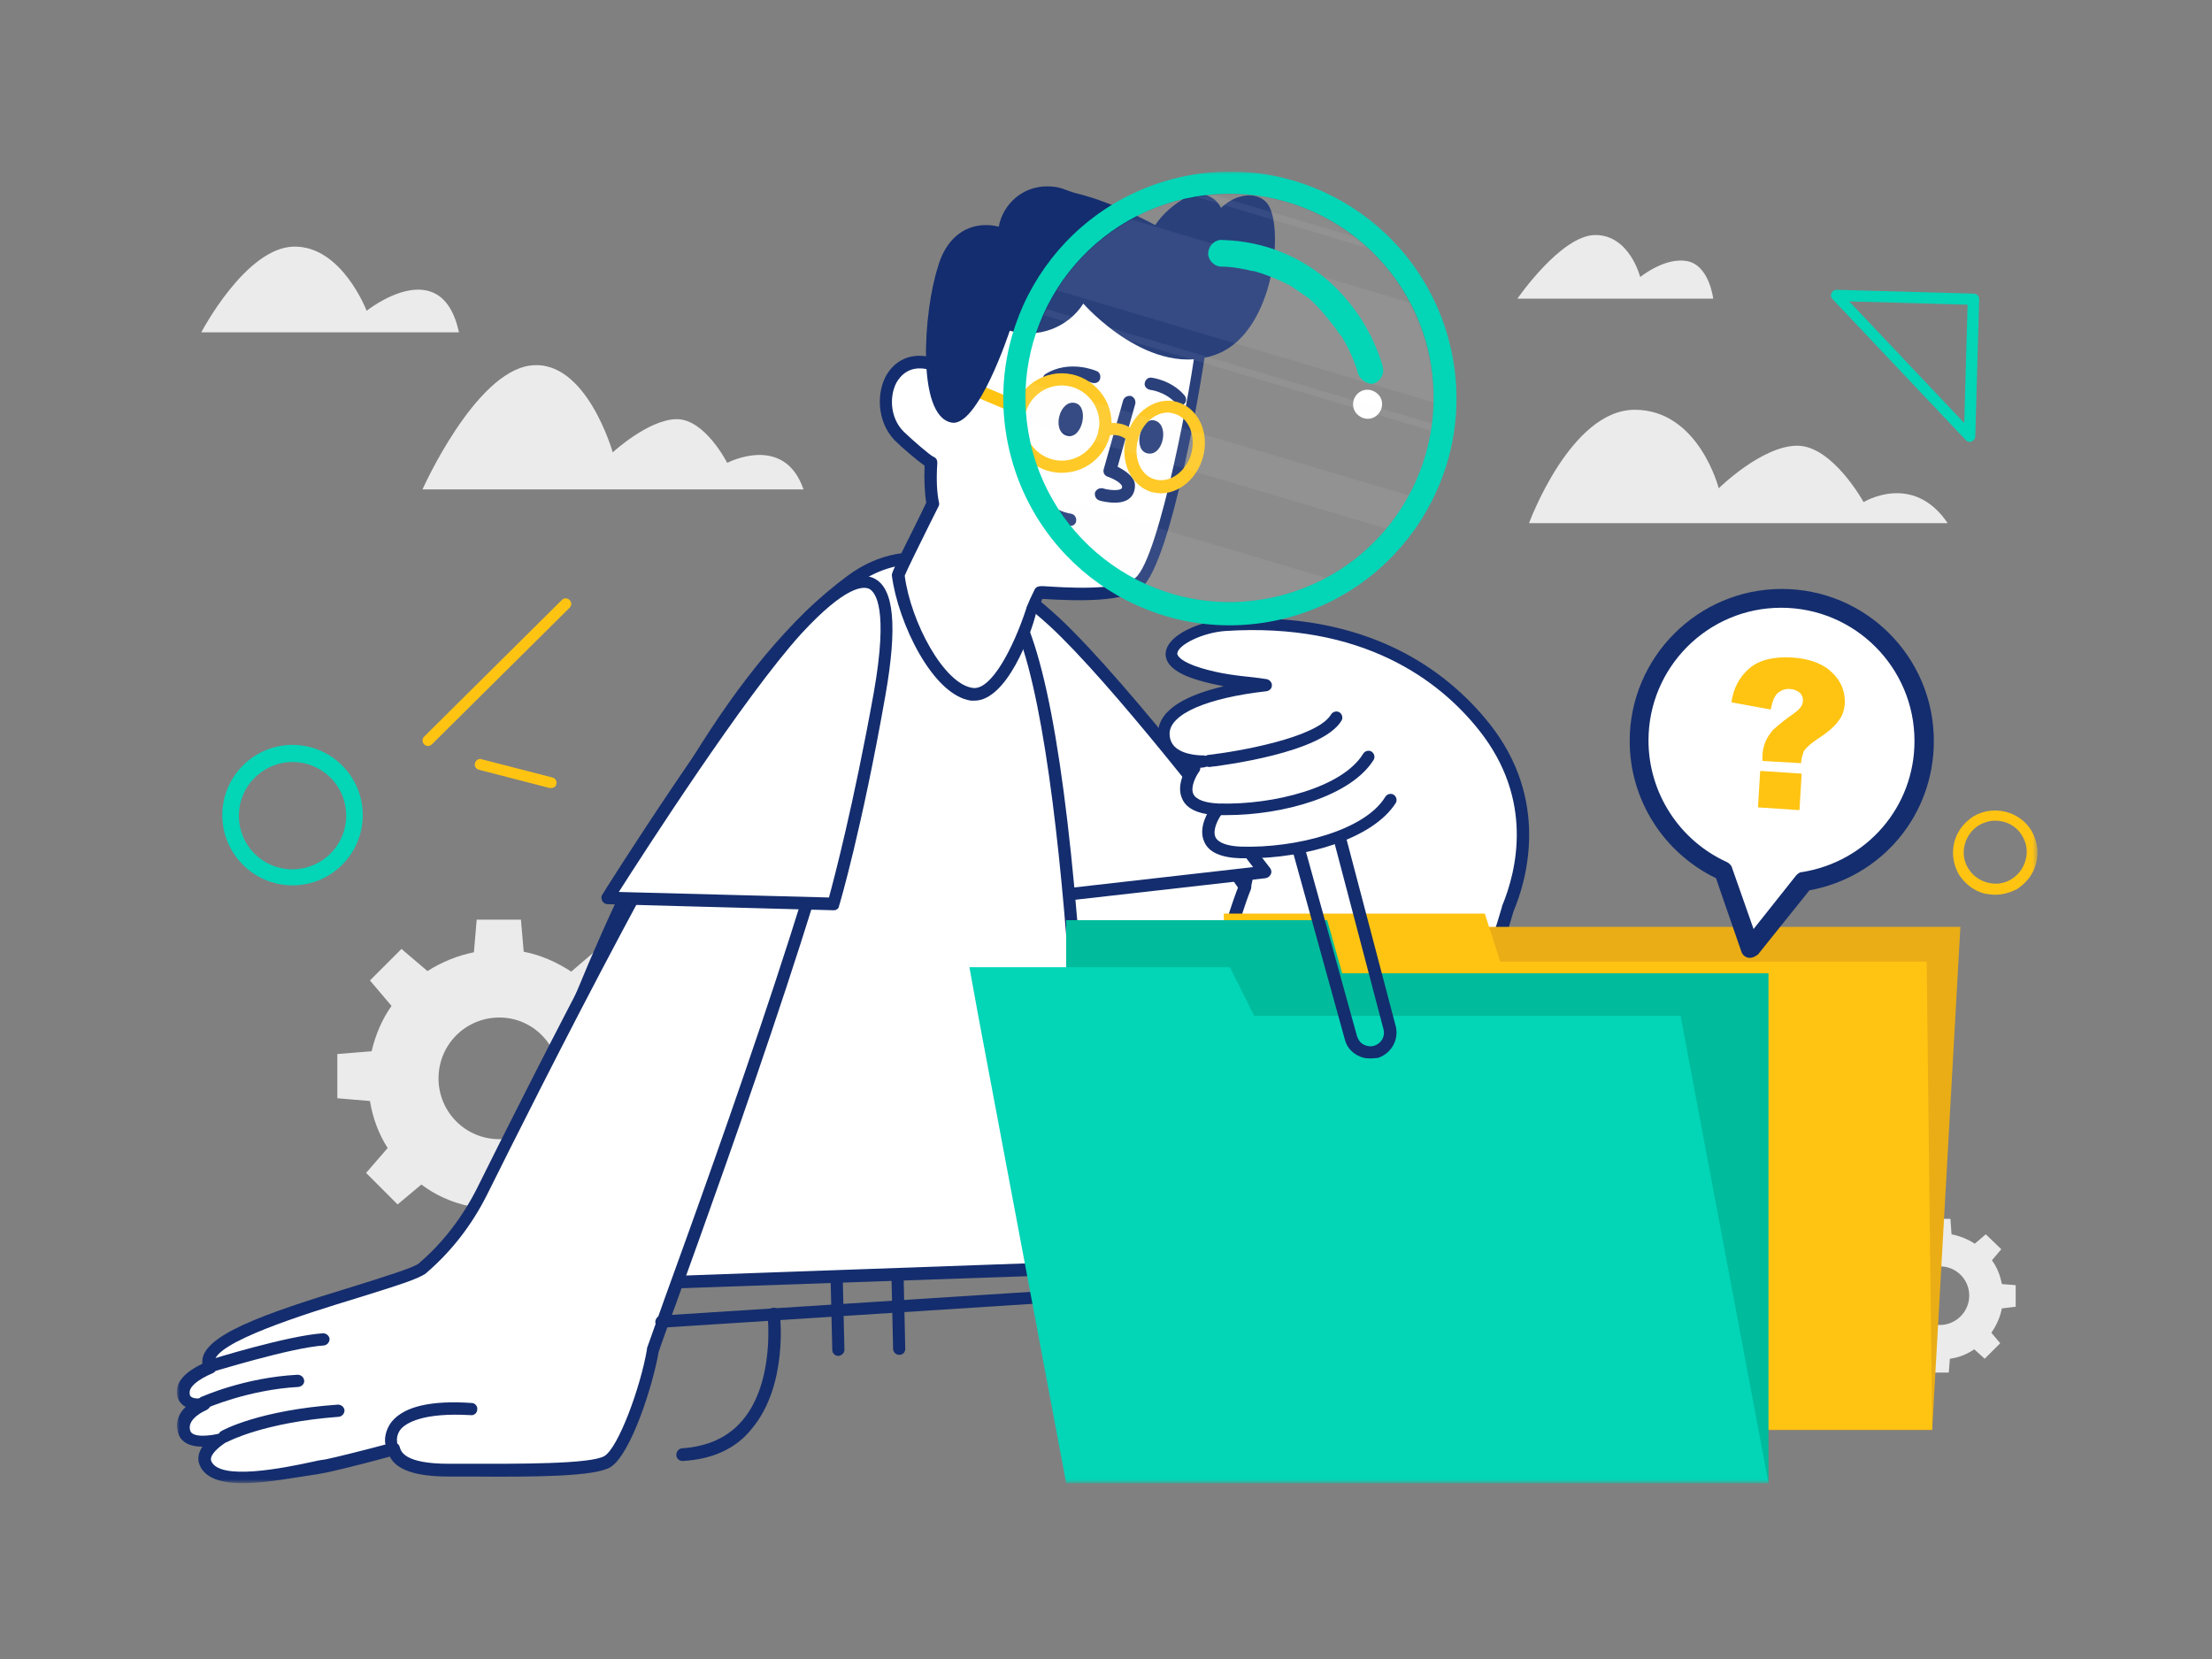 <svg viewBox="0 0 400 300" fill="none" xmlns="http://www.w3.org/2000/svg">
        <rect x="0" y="0" width="400" height="300" fill="#808080" stroke="none"/>
        <mask id="a" style="mask-type:alpha" maskUnits="userSpaceOnUse" x="32" y="31" width="337" height="238">
          <path d="M368.5 31H32v237.2h336.5V31Z" fill="#fff" />
        </mask>
        <g mask="url(#a)">
          <path fill-rule="evenodd" clip-rule="evenodd"
            d="M103.3 175.7c-2.6-1.7-5.5-3-8.6-3.6l-.5-5.8h-8l-.5 5.9c-3 .6-5.9 1.8-8.4 3.4l-4.7-4-5.7 5.7 3.9 4.6c-1.7 2.4-2.9 5.2-3.6 8.2l-6.2.5v8l5.9.5c.5 3.1 1.6 6 3.2 8.5l-3.9 4.5 5.7 5.7 4.3-3.6c2.5 1.9 5.4 3.2 8.6 3.9l.4 5.5h8l.4-5.2c3.3-.5 6.4-1.7 9.1-3.5l4 3.4 5.7-5.7-3.3-3.9c1.9-2.7 3.3-5.7 3.9-9l5.5-.4v-8l-5.2-.4c-.6-3.3-1.9-6.3-3.7-8.9l3.6-4.2-5.7-5.7-4.2 3.6Zm-13 8.3c-6.1 0-11 4.9-11 11s4.9 11 11 11c6 0 10.9-4.9 10.9-10.9 0-6.1-4.8-11.1-10.9-11.1ZM348.8 220.4l-.2 2.8c-1.5.3-2.9.9-4.1 1.7l-2.3-1.9-2.8 2.8 1.9 2.2c-.8 1.2-1.4 2.5-1.7 4l-3 .2v3.9l2.9.2c.2 1.5.8 2.9 1.6 4.1l-1.9 2.2 2.8 2.8 2.1-1.8c1.2.9 2.6 1.6 4.2 1.9l.2 2.7h3.9l.2-2.5c1.6-.2 3.1-.8 4.4-1.7l1.9 1.7 2.8-2.8-1.6-1.9c.9-1.3 1.6-2.8 1.9-4.4l2.5-.3v-3.9l-2.5-.2c-.3-1.6-.9-3.1-1.8-4.3l1.7-2-2.8-2.7-2 1.7c-1.2-.8-2.7-1.4-4.2-1.7l-.2-2.8h-3.9Zm2 8.6c-2.9 0-5.3 2.4-5.3 5.3s2.4 5.3 5.3 5.3 5.3-2.4 5.3-5.3c0-3-2.4-5.3-5.3-5.3ZM337 90.8s-5.6-10.2-12-10.2-14.2 7.7-14.2 7.7-3.6-14.2-15.2-14.2-19.1 20.5-19.1 20.5h75.7c-6.3-9.3-15.2-3.8-15.2-3.8ZM305 47.2c-4-.7-8.4 2.9-8.4 2.9s-1.9-7.6-8.1-7.6c-6.2 0-14.1 11.5-14.1 11.5h35.4s-.7-6.1-4.8-6.8ZM131.5 83.7s-4-7.9-9.1-7.9-11.6 6-11.6 6-4.8-17-14.9-15.7c-10.1 1.3-19.5 22.4-19.5 22.4h68.9c-3.5-10.2-13.8-4.8-13.8-4.8ZM66.3 56.198s-4.5-11.8-13.2-11.6c-8.7.2-16.7 15.5-16.7 15.5H83c-3.2-14.7-16.7-3.9-16.7-3.9Z"
            fill="#EBEBEB" />
          <path fill-rule="evenodd" clip-rule="evenodd"
            d="M217.898 137.804s-3.9 1.3-5.8 3.8c-8.3-11.6-15.9-22-20.5-26.7-10.8-11.2-15.1-6-12.8 6.1 4.3 22.9 24.7 94.9 46.8 102.9h.1c5.7 2.2 13.9 1.7 18.5-4.2 4.4-5.6 20.9-28.6 28.6-55.4 2.4-5.9 6.2-19.6-4.3-32.8-5.7-7.2-19.3-20.2-46.8-18.4-6.5.4-15.5 5.7-4.6 8.8 4.7 1.4 8.6 1.6 12 2-9 1-18.4 3.6-18.5 8.7-.1 5.3 7.3 5.2 7.3 5.2ZM222.9 157.2c.7 1.1 1.5 2.2 2.2 3.2.3-1.2.5-2.4.7-3.5-1 .1-2 .2-2.9.3Zm-5.7-8.1c0 .1.1.1.1.2.2-.1.3-.2.3-.2h-.4Z"
            fill="#fff" />
          <path fill-rule="evenodd" clip-rule="evenodd"
            d="M177.496 121.199c4.5 23.9 24.9 95.6 47.5 103.8h.1c2.1.8 4.5 1.3 7 1.3 4.7 0 9.6-1.7 12.8-5.8.8-1 20.2-25.7 28.8-55.7 2.4-5.7 6.6-20.2-4.4-34-7.6-9.5-22-20.5-47.8-18.8-4.1.3-10.3 2.6-10.7 6-.2 2.1 1.8 3.8 5.9 5 1.6.5 3.2.8 4.6 1.1-6 1.4-11.8 3.9-11.9 8.5 0 1.6.5 2.9 1.6 4 .9.8 2 1.4 3.1 1.7-.7.4-1.4.9-2 1.5-9.5-13.3-15.9-21.7-19.8-25.7-5.3-5.5-9.5-7.6-12.4-6.1-2.9 1.5-3.7 6.2-2.4 13.2ZM271.6 163.9c2.7-6.5 5.8-19.3-4.1-31.8-7.2-9.1-21.1-19.6-45.9-18-4.2.3-8.5 2.5-8.7 4-.1.6 1 1.7 4.3 2.7 3.6 1.1 6.8 1.4 9.6 1.7.8.1 1.5.2 2.2.3.6.1 1 .6 1 1.1 0 .6-.4 1-1 1.1-10.7 1.2-17.4 4.1-17.5 7.6 0 1 .3 1.8.9 2.4 1.7 1.7 5.2 1.6 5.2 1.6.5 0 1 .4 1.1.9.1.5-.2 1.1-.7 1.2 0 0-3.6 1.2-5.3 3.4-.2.3-.5.4-.9.4s-.7-.2-.9-.5c-9.8-13.8-16.5-22.5-20.4-26.6-3.5-3.5-6.6-5.6-8.6-5.6-.4 0-.7.1-1 .2-1.4.7-2.5 4-1.2 10.8 5.1 27 25.6 94.7 46.1 102.1h.1c5.3 2 12.9 1.6 17.3-3.9.8-1 19.9-25.4 28.4-55v-.1Zm-46.499-2.4c.1 0 .2 0 .2-.1.5-.1.8-.5.9-.9.3-1.3.5-2.4.7-3.5 0-.3-.1-.6-.3-.9-.2-.3-.6-.4-.9-.4-1 .1-2 .2-2.9.3-.4.1-.7.3-.9.7-.2.4-.1.8.1 1.1l2.2 3.2c.2.3.5.5.9.5Zm-7.2-11.3c.1 0 .2-.1.2-.1.4-.3.6-.8.5-1.3-.1-.5-.6-.8-1.1-.8h-.3c-.4 0-.7.3-.9.7-.2.3-.1.9.1 1.2.2.3.5.5.9.5.2 0 .5-.1.6-.2Z"
            fill="#142D6E" />
          <path fill-rule="evenodd" clip-rule="evenodd"
            d="M228.698 157.697s-25.2-33.4-38.2-45.4c-13.6-12.4-20.2-10.7-13.9 12.9 6.3 23.7 11.5 37.1 11.5 37.1l40.6-4.6Z"
            fill="#fff" />
          <path fill-rule="evenodd" clip-rule="evenodd"
            d="M175.696 104.201c-3.4 2.1-3.5 9-.2 21.3 6.3 23.5 11.5 37.1 11.6 37.2.1.4.5.7 1 .7h.2l40.6-4.6c.4-.1.7-.3.9-.7.2-.4.1-.8-.1-1.1-.3-.3-25.5-33.6-38.4-45.5-7.4-6.8-12.5-9.2-15.6-7.3Zm1.102 1.899c-1.1.7-3.2 3.8.8 18.8 5.4 20.1 10 33 11.2 36.2l37.8-4.3c-5.1-6.7-25.7-33.4-36.9-43.7-6.6-6-10-7.3-11.7-7.3-.6 0-.9.1-1.2.3Z"
            fill="#142D6E" />
          <path fill-rule="evenodd" clip-rule="evenodd"
            d="M181.7 108.002c-5.3-5.9-17-11-27.7-3.1-41.8 30.9-66.7 128.1-66.7 128.1l109.3-3.9c.3-.3-1.5-106.1-14.9-121.1Z"
            fill="#fff" />
          <path fill-rule="evenodd" clip-rule="evenodd"
            d="M153.301 104.097c-41.7 30.7-66.9 127.7-67.1 128.7-.1.4 0 .7.2 1 .2.2.6.4.9.4l109.3-3.8c.3-.1.6-.2.8-.4.3-.4.6-.6 0-17.8-.3-9.1-.9-23.1-2-38.2-2.8-37.8-7.1-60.2-12.9-66.7-5.2-5.7-17.7-11.7-29.2-3.2Zm1.399 1.703C116.4 134 92.1 219.7 88.8 231.9l106.8-3.8c.1-11-2.6-105.8-14.7-119.3-3-3.4-8.7-6.8-15.1-6.8-3.6 0-7.4 1.1-11.1 3.8Z"
            fill="#142D6E" />
          <path fill-rule="evenodd" clip-rule="evenodd"
            d="M247.705 75.704c1.4-.2 2.4-1.6 2.2-3-.2-1.4-1.6-2.4-3-2.2-1.4.2-2.4 1.5-2.2 3 .2 1.4 1.6 2.4 3 2.2Z"
            fill="#fff" />
          <path fill-rule="evenodd" clip-rule="evenodd"
            d="M222.502 200.905c.6-.3.9-.9.6-1.5-6.5-14.8 3-38.4 3.1-38.6.2-.6 0-1.3-.6-1.5-.6-.2-1.3 0-1.5.6-.4 1-10 24.6-3 40.29.2.5.6.7 1 .7.1 0 .3 0 .4.01Z"
            fill="#142D6E" />
          <path fill-rule="evenodd" clip-rule="evenodd"
            d="M33.098 258.797c1.1 2.9 6.9 1.2 6.9 1.2s-3.8 2.3-2.9 4.5c2 5 15.9 1.5 21.9.4 2.2-.4 7-1.6 12-3 .5 2.2 2.9 3.9 9.9 3.9 8.5 0 25.5.4 28.7-1.6 3-1.9 7.1-13.4 8.2-20.1 5.5-15.7 34.4-92.9 38.7-122.3 2.7-17.4-8.6-13.2-15.6-3.9-15.2 20.4-44.2 78.1-53.8 97.4-2.6 5.2-6.2 10-10.7 13.7 0 0-.1 0-.1.1-3.7 3-39.5 10.4-38.7 17.2 0 .3.1.6.3.8-2.9 1.3-4.9 2.8-4.9 4.6.1 2.7 3.7 2 3.7 2s-4.6 1.8-3.6 5.1Z"
            fill="#fff" />
          <path fill-rule="evenodd" clip-rule="evenodd"
            d="M84.896 267.004c12.3.1 22.7 0 25.5-1.7 3.7-2.3 7.7-14.9 8.7-20.8.7-2.1 1.8-5.1 3.2-8.9 9.5-26.3 31.7-87.9 35.5-113.6 1.3-8.9-1.1-11.9-3.3-12.8-4.3-1.8-10.5 3-14.4 8.2-15.4 20.6-45.1 79.9-53.9 97.6-2.7 5.3-6.2 9.8-10.4 13.4l-.1.1c-1.1.8-6.3 2.4-11.7 4.1-16.4 5-28 9-27.4 14-3.1 1.5-4.7 3.2-4.6 5.2 0 1.2.6 1.9 1.1 2.3.1.1.3.2.5.3-1.2 1.1-2 2.7-1.4 4.7.6 2 2.6 2.5 4.4 2.5-.6.9-1 2.1-.5 3.3 1 2.5 4.1 3.3 7.8 3.3 4.2 0 9.2-1 13.4-1.6.7-.1 1.5-.3 2.1-.4 1.8-.4 5.6-1.3 11.1-2.8 1.2 2.4 4.7 3.6 10.6 3.6h3.8Zm-44.3-6.006c-.9.6-2.8 2.1-2.4 3.2 1.5 3.6 13 1.3 18.5.1.8-.2 1.5-.3 2.2-.4 1.9-.4 6-1.4 12-3 .3-.1.6 0 .9.1.3.2.4.4.5.7.2.7.7 3 8.9 3h3.8c8.1 0 21.799.1 24.299-1.4s6.5-12.3 7.7-19.3v-.2c.7-2 1.8-5.1 3.2-9 9.5-26.2 31.701-87.7 35.401-113.2.8-5.7.1-9.5-2-10.4-2.7-1.1-7.9 2.2-11.8 7.5-15.301 20.5-44.9 79.6-53.7 97.3-2.8 5.6-6.5 10.3-10.9 14.1l-.1.1c-1.4 1.1-5.4 2.3-12.4 4.5-9.2 2.8-26.3 8.1-25.9 11.7 0 .1.1.2.1.2.2.3.3.6.2 1-.1.3-.3.6-.6.7-2.8 1.2-4.3 2.5-4.2 3.6 0 .4.1.6.3.7.5.4 1.7.3 2.1.2.6-.1 1.1.2 1.3.8.2.6-.1 1.1-.7 1.4 0 0-3.6 1.5-2.9 3.7.4 1.4 3.9.9 5.4.5 0-.3.1-.3.2-.3.4 0 .8.3 1 .7.2.5 0 1.1-.4 1.4Z"
            fill="#142D6E" />
          <path fill-rule="evenodd" clip-rule="evenodd"
            d="M38.298 248.1c.2 0 14.2-4.4 20.3-4.8.6-.1 1-.6 1-1.2-.1-.6-.6-1-1.2-1-6.3.4-20.2 4.7-20.8 4.9-.6.2-.9.8-.7 1.4.2.5.6.8 1.1.8.1 0 .2 0 .3-.1ZM37.402 254.6c.1 0 7.5-3.3 16.6-3.8.6-.1 1.1-.6 1-1.2-.1-.6-.6-1-1.2-1-9.6.5-17.1 3.9-17.4 4-.6.3-.9.9-.6 1.5.2.5.6.7 1 .7.2 0 .4 0 .6-.2ZM41.2 260.7s6.5-3.5 20.1-4.5c.6-.1 1-.6 1-1.2-.1-.6-.6-1-1.2-1-14.2 1-20.8 4.6-21.1 4.8-.5.3-.7 1-.4 1.5.2.4.6.6 1 .6.2 0 .3-.1.6-.2ZM71 261.903c.6-.1.9-.7.8-1.3 0 0-.2-1.1.7-2.2 1-1.1 4-3 12.6-2.5.6.1 1.2-.4 1.2-1 .1-.6-.4-1.2-1-1.2-7.3-.5-12.1.6-14.4 3.3-1.3 1.6-1.4 3.4-1.2 4.2.1.6.6.9 1.1.9.1 0 .2 0 .2-.2Z"
            fill="#142D6E" />
          <path fill-rule="evenodd" clip-rule="evenodd"
            d="M159.1 125.399c4.2-24-2.5-25.1-15-11.6-11.9 13-34.2 48.5-34.2 48.5l40.9 1.1s4-13.8 8.3-38Z"
            fill="#fff" />
          <path fill-rule="evenodd" clip-rule="evenodd"
            d="M151.7 163.905c.1-.2 4.2-14.2 8.4-38.1 2.2-12.5 1.6-19.4-2-21.2-3.2-1.6-8.1 1.2-14.9 8.6-11.8 12.9-34.1 48.2-34.3 48.6-.2.3-.2.7 0 1.1.2.4.6.6 1 .6l40.9 1.1c.5 0 .9-.4.9-.7Zm-1.8-1.61c.9-3.3 4.4-16.5 8.1-37 2.7-15.3.3-18.2-.8-18.8-1-.5-4.2-.7-12.3 8.1-10.2 11.2-28.4 39.5-33 46.7l38 1ZM197.7 229.097c0-.6-.6-1.1-1.2-1-.6 0-1.1.6-1 1.2l.4 3.7-76.4 4.9c-.6.1-1 .6-1 1.2 0 .5.5 1 1.1 1l77.6-5c.3 0 .6-.2.8-.4.2-.2.3-.5.3-.8l-.6-4.8Z"
            fill="#142D6E" />
          <path fill-rule="evenodd" clip-rule="evenodd" d="M227.9 258.6h121.5l5.1-91H227.9v91Z" fill="#EAAD15" />
          <path fill-rule="evenodd" clip-rule="evenodd" d="m271.3 173.9-2.8-8.7h-47.2l.1 8.7 1 84.6h127l-1-84.6h-77.1Z"
            fill="#FFC412" />
          <path fill-rule="evenodd" clip-rule="evenodd" d="M192.8 176v-9.6H240l2.7 9.6h77.1v92.2h-127V176Z"
            fill="#00BC9C" />
          <path fill-rule="evenodd" clip-rule="evenodd"
            d="m226.8 183.7-4.4-8.8h-47.1l1.6 8.8 15.9 84.5h127l-15.9-84.5h-77.1ZM65.6 147.4c0-7-5.7-12.7-12.7-12.7-7 0-12.7 5.7-12.7 12.7 0 7 5.7 12.7 12.7 12.7 7 0 12.7-5.7 12.7-12.7Zm-22.4.1c0 5.4 4.3 9.7 9.7 9.7 5.3 0 9.7-4.3 9.7-9.7 0-5.4-4.3-9.7-9.7-9.7-5.3 0-9.7 4.3-9.7 9.7Z"
            fill="#03D5B7" />
          <path fill-rule="evenodd" clip-rule="evenodd"
            d="M100.598 141.797c.2-.5-.2-1.1-.7-1.2l-12.8-3.3c-.5-.2-1.1.2-1.2.7-.2.5.2 1.1.7 1.2l12.8 3.3h.3c.4 0 .9-.3.9-.7ZM364.703 160.796c1.7-1.1 3-2.7 3.5-4.7s.2-4-.8-5.8c-2.1-3.6-6.9-4.8-10.5-2.7-1.7 1.1-3 2.7-3.5 4.7s-.2 4 .8 5.8c1.1 1.7 2.7 3 4.7 3.5.6.1 1.3.2 1.9.2 1.4 0 2.7-.4 3.9-1ZM357.9 149.2c-1.3.8-2.2 2-2.6 3.5-.4 1.5-.2 3 .6 4.3.8 1.3 2 2.2 3.5 2.6 1.5.4 3 .2 4.3-.6 1.3-.8 2.2-2 2.6-3.5.4-1.5.2-3-.6-4.3-1-1.8-2.9-2.8-4.9-2.8-1 0-2 .3-2.9.8ZM78.1 134.6l24.9-24.7c.4-.4.4-1 0-1.4-.4-.4-1-.4-1.4 0l-24.9 24.7c-.4.4-.4 1 0 1.4.2.2.4.3.7.3.2 0 .5-.1.7-.3Z"
            fill="#FFC412" />
          <path fill-rule="evenodd" clip-rule="evenodd"
            d="M189.398 41.704c-1.7 1.8-3.3 3.7-4.6 5.7-2.5 1.1-4.8 2.7-6.6 4.9-2.5 2.9-5 8.8-6.8 15.3-.9-1.2-2-1.6-3.3-1.9-7.9-1.9-10.4 9-4.9 13.7.5.6 4.5 4 5.2 4.2-.2 2.9-.1 5.5.3 7.5-3 6-6.4 12.6-6.3 12.9 1.1 8.4 7.2 20.6 13.3 21.5 5.9.9 10.8-14.6 10.9-15.2.4-1.1.9-2.1 1.4-3.2 3.6.3 14.3 1.2 17.8-1.7 5.1-4.1 11-38.9 11.3-42.9.5-4.8.1-8.9-1.1-11-5-8.6-16.7-12.4-26.6-9.8Z"
            fill="#fff" />
          <path fill-rule="evenodd" clip-rule="evenodd"
            d="M188.395 40.902c-1.6 1.7-3.1 3.6-4.5 5.6-2.6 1.2-4.9 2.9-6.7 5-2.2 2.6-4.6 7.7-6.5 14-.7-.5-1.6-.7-2.4-.9-3.5-.9-6.6.5-8.2 3.6-1.7 3.4-1.4 8.8 2.3 12 .5.5 3.2 2.9 4.8 4-.1 2.6 0 4.9.3 6.7l-1.5 3.1c-4.8 9.6-4.8 9.7-4.7 10.2 1.1 8.3 7.3 21.5 14.3 22.5h.6c5.9 0 10.3-12.1 11.2-16 .3-.7.7-1.5 1.1-2.4 6.7.4 14.7.6 17.9-2 5.6-4.6 11.4-40.4 11.7-43.7.2-3.8.2-8.9-1.4-11.7-5-8.8-17-13.2-27.8-10.3-.2.1-.4.2-.5.3ZM169.7 91.598l-1.7 3.4c-1.9 3.8-4 8.1-4.4 9.1 1.1 8.4 7.1 19.6 12.3 20.3 3.3.5 7.3-7.1 9.7-14.4v-.1c.4-1 .9-2.1 1.5-3.3.2-.4.6-.6 1.1-.6h.5c3.4.2 13.6 1 16.6-1.5 4.4-3.5 10.5-36.9 10.9-42.1.3-4.9-.1-8.6-1.1-10.4-4.4-7.7-15.4-11.8-25-9.3-1.6 1.6-3 3.4-4.3 5.3-.1.2-.3.3-.5.4-2.5 1.1-4.6 2.6-6.2 4.6-2.2 2.6-4.7 8.1-6.6 14.9-.1.4-.4.7-.9.8-.4.1-.8-.1-1.1-.4-.6-.8-1.4-1.1-2.7-1.5-3.4-.8-5 1.2-5.7 2.4-1.4 2.7-1.1 6.9 1.8 9.3l.1.1c.6.6 4.1 3.7 4.8 4 .5.2.7.6.7 1.1-.2 2.9-.1 5.3.3 7.2.1.2 0 .5-.1.7Z"
            fill="#142D6E" />
          <path fill-rule="evenodd" clip-rule="evenodd"
            d="M192.901 78.795c2.8.8 4.1-5.2 1.6-5.9-2.9-.8-4.4 5.1-1.6 5.9ZM207.602 82c2.8.5 4-5.5 1-6-2.5-.4-3.8 5.6-1 6ZM194.601 94.2c.1-.6-.3-1.2-.9-1.3-3.4-.6-4-2.3-4-2.4-.1-.6-.7-.9-1.3-.8-.6.1-.9.7-.8 1.3.1.2.9 3.2 5.8 4.1h.2c.5 0 1-.4 1-.9Z"
            fill="#142D6E" />
          <path fill-rule="evenodd" clip-rule="evenodd"
            d="M199.1 89.5s4.2 1.2 4.9-.8c.7-2-3.3-3.4-3.3-3.4l3.5-12.4-5.1 16.6Z" fill="#fff" />
          <path fill-rule="evenodd" clip-rule="evenodd"
            d="M199.401 88.301c-.6-.1-1.2.2-1.4.8-.1.6.2 1.2.8 1.4.3.1 1.5.4 2.8.4 1.4 0 3-.4 3.5-2.1.2-.7.2-1.4-.1-2-.6-1.1-1.9-1.9-2.9-2.4l3.2-11.4c.1-.6-.2-1.2-.8-1.4-.6-.1-1.2.2-1.4.8l-3.5 12.4c-.2.6.1 1.2.7 1.4.9.3 2.3 1 2.6 1.7v.3c-.2.6-2.2.5-3.5.1ZM190.299 69.601c3.3-2 7.1-.4 7.1-.4.6.2 1.3 0 1.5-.6.2-.6 0-1.3-.6-1.5-.2-.1-4.9-2.1-9.2.5-.5.3-.7 1-.4 1.5.2.3.6.5 1 .5.1 0 .3-.1.6 0ZM214.097 73.097c.5-.4.5-1.1.1-1.6-2.4-2.8-5.9-3.2-6-3.2-.6-.1-1.1.4-1.2 1-.1.6.4 1.1 1 1.2 0 0 2.7.3 4.6 2.4.2.3.5.4.8.4.2 0 .5 0 .7-.2Z"
            fill="#142D6E" />
          <path fill-rule="evenodd" clip-rule="evenodd"
            d="M201 76.5c0-4.9-4.1-9-9-9s-9 4-9 9c0 4.9 4 9 9 9s9-4 9-9Zm-15.8 0c0 3.7 3.1 6.8 6.8 6.8 3.7 0 6.8-3.1 6.8-6.8 0-3.7-3.1-6.8-6.8-6.8-3.8 0-6.8 3.1-6.8 6.8ZM217.504 82.8c1.3-4.5-.8-9-4.6-10.1-3.8-1.1-7.9 1.7-9.2 6.2-1.3 4.5.8 9 4.6 10.1.6.1 1.1.2 1.7.2 3.2 0 6.4-2.6 7.5-6.4Zm-8.607 3.9c2.6.7 5.5-1.3 6.5-4.6.9-3.3-.4-6.6-3.1-7.3-.4-.1-.7-.2-1.1-.2-2.3 0-4.6 1.9-5.4 4.8-.9 3.3.4 6.6 3.1 7.3Z"
            fill="#FFC412" />
          <path fill-rule="evenodd" clip-rule="evenodd"
            d="M185.405 74.295c.2-.6 0-1.29-.6-1.5l-10-4.2c-.6-.19-1.3 0-1.5.6-.2.6 0 1.3.6 1.5l10 4.21c.1.1.3.1.4.1.39 0 .8-.3 1.1-.71ZM205.497 79.996c.4-.4.5-1.1.1-1.6-2.4-2.8-6-1.7-6.2-1.7-.5.2-.9.9-.7 1.4.2.5.8.9 1.4.7 0 0 2.4-.7 3.9 1 .2.3.5.4.8.4.2 0 .5 0 .7-.2Z"
            fill="#FFC412" />
          <path fill-rule="evenodd" clip-rule="evenodd"
            d="M195.899 54.9s12.3 14.1 24.5 9c10.2-4.3 11.9-23.4 8.7-27.2-1.8-2.1-5.5-1.8-8.3.9 0-.1-.1-.1-.1-.2-1.2-2.2-4-3-6.2-1.7-2.2 1.2-4.2 2.9-5.6 5 0 0-7.5-4.1-14.1-5.7-.9-.2-1.8-.6-2.7-.9-.9-.3-1.8-.4-2.8-.4-4.3 0-7.9 3.1-8.7 7.3-.7-.2-1.5-.3-2.3-.3-4.5 0-7.5 3.2-8.7 7.6-2.6 8-3.9 26.8 2.4 28.1 4.8 1.1 10.6-16.6 10.6-16.6 5 1.5 10.5-.5 13.3-4.9ZM243.398 151.398c-.2-.6-.8-1-1.4-.8-.6.2-1 .8-.8 1.4l9 34.2c.3 1.2-.4 2.5-1.7 2.9-.7.2-1.3.1-1.9-.2-.6-.3-1-.9-1.2-1.5l-9.5-34.3c-.2-.6-.8-1-1.4-.8-.6.2-1 .8-.8 1.4l9.5 34.3c.3 1.2 1.1 2.2 2.2 2.8.7.4 1.4.6 2.2.6.4 0 .8 0 1.6-.1 2.4-.8 3.8-3.3 3.2-5.7l-9-34.2Z"
            fill="#142D6E" />
          <g opacity=".3">
            <path fill-rule="evenodd" clip-rule="evenodd"
              d="M258.299 64.103c-4.3-19.9-24-32.5-43.9-28.1-19.9 4.4-32.4 24-28 43.9 4.3 19.9 24 32.5 43.9 28.1 19.9-4.4 32.5-24 28-43.9Z"
              fill="#fff" opacity=".3" />
            <path fill-rule="evenodd" clip-rule="evenodd"
              d="M239.8 104.5 190 89.7c9.7 17.7 31.9 24.4 49.8 14.8ZM259.3 72.8c.1-2.9-.2-5.9-.9-8.7-.7-3.3-1.9-6.4-3.5-9.4l-50.3-15c-5.5 3-10.2 7.4-13.5 12.8l68.2 20.3ZM250.696 95.6c1.5-1.9 2.9-3.9 4.1-6l-69.2-20.6c-.2 2.5-.1 4.9.2 7.3l64.9 19.3ZM258.8 77.9c.1-.4.1-.9.2-1.3l-69.7-20.7c-.2.3-.4.7-.6 1.1l70.1 20.9ZM247.4 44.9c-.8-.8-1.7-1.4-2.5-2.1l-25.3-7.5c-1.1 0-2.2.2-3.3.3l31.1 9.3Z"
              fill="#EBEBEB" opacity=".3" />
          </g>
          <path fill-rule="evenodd" clip-rule="evenodd"
            d="M213.602 32.002c-22.1 4.9-36.1 26.7-31.2 48.9 4.9 22.1 26.7 36.1 48.8 31.2 22.1-4.9 36.1-26.8 31.2-48.9-4.9-22.1-26.7-36.1-48.8-31.2Zm44.802 32.001c-4.4-19.9-24.1-32.5-44-28.1-19.9 4.4-32.5 24.1-28.1 44 4.4 19.9 24.1 32.5 44 28.1 19.9-4.4 32.4-24 28.1-44Z"
            fill="#03D5B7" />
          <path fill-rule="evenodd" clip-rule="evenodd"
            d="m237.725 54.925-.42-.42c-.5-.5-1.1-.9-1.7-1.3-.6-.4-1.3-.9-1.9-1.3-.3-.2-.6-.4-.9-.5-.03-.02-.05-.03-.07-.05 0 .01-.03 0-.13-.05l-.6-.3c-1.7-.8-3.5-1.5-5.3-2h-.3l-.8-.2c-.5-.1-1.1-.2-1.6-.3-1.1-.2-2.3-.3-3.4-.3-1.3-.2-2.3-1.4-2.1-2.7.2-1.3 1.4-2.3 2.7-2.1 7.3.2 14.3 3 19.7 8 3.6 3.4 6.4 7.5 8.2 12.1.4 1 .8 2.1 1 3.1.2 1.3-.7 2.6-2 2.8-1.1 0-2.4-.9-2.6-2.2-.1-.3-.3-.9-.5-1.4-.6-1.7-1.4-3.3-2.3-4.8-.07-.14-.18-.27-.28-.4.02.06 0 .06-.12-.1l-.3-.4c-.3-.5-.7-1-1-1.4-.8-1-1.6-2-2.5-3l-.7-.7-.08-.08Zm0 0c.19.15.177.132.123.086-.053-.047-.148-.122-.123-.087Z"
            fill="#03D5B7" />
          <path fill-rule="evenodd" clip-rule="evenodd"
            d="M218.897 138.699c2-.3 20.2-2.5 23.7-8.4.3-.5.1-1.2-.4-1.5-.5-.3-1.2-.1-1.5.4-2.5 4.2-16.8 6.7-22.1 7.3-.6 0-1.1.6-1 1.2.1.6.5 1 1.1 1h.2Z"
            fill="#142D6E" />
          <path fill-rule="evenodd" clip-rule="evenodd"
            d="M224.298 154.1c9.7.3 22.9-2.8 27.1-9.5l-31.6 2.1s-5.2 7.1 4.5 7.4Z" fill="#fff" />
          <path fill-rule="evenodd" clip-rule="evenodd"
            d="M225.802 155.199c10.1 0 22.4-3.4 26.6-10 .3-.5.1-1.2-.4-1.5-.5-.3-1.2-.1-1.5.4-3.7 6.1-16.2 9.3-26.1 9-2.5-.1-4.1-.7-4.6-1.7-.6-1.3.5-3.3 1-4 .4-.5.3-1.2-.2-1.6-.5-.4-1.2-.3-1.6.2-.3.4-2.5 3.6-1.2 6.3.8 1.8 3 2.8 6.5 2.9h1.5Z"
            fill="#142D6E" />
          <path fill-rule="evenodd" clip-rule="evenodd"
            d="M220.398 146.3c9.7.3 22.9-2.8 27.1-9.5l-31.6 2.1s-5.2 7.1 4.5 7.4Z" fill="#fff" />
          <path fill-rule="evenodd" clip-rule="evenodd"
            d="M216.602 137.999c-.5-.4-1.2-.3-1.6.2-.3.4-2.5 3.6-1.2 6.3.8 1.8 3 2.8 6.5 2.9h1.5c10.2 0 22.5-3.4 26.6-10 .3-.5.1-1.2-.4-1.5-.5-.3-1.2-.1-1.5.4-3.7 6.1-16.2 9.3-26.1 9-2.5-.1-4.1-.7-4.6-1.7-.6-1.3.5-3.3 1-4 .4-.5.3-1.2-.2-1.6Z"
            fill="#142D6E" />
          <path fill-rule="evenodd" clip-rule="evenodd"
            d="M322.1 108.2c-14.2 0-25.8 11.5-25.8 25.8 0 10.5 6.3 19.5 15.3 23.5l4.9 14 9.7-12.1c12.3-2 21.7-12.6 21.7-25.4 0-14.2-11.5-25.8-25.8-25.8Z"
            fill="#fff" />
          <path fill-rule="evenodd" clip-rule="evenodd"
            d="m310.3 158.8 4.6 13.3c.2.6.7 1 1.3 1.1h.3c.5 0 1-.3 1.4-.6l9.3-11.6c13.1-2.4 22.5-13.6 22.5-27 0-15.2-12.3-27.5-27.5-27.5s-27.5 12.4-27.5 27.5c0 10.6 6.1 20.2 15.6 24.8Zm-12.2-24.9c0 9.5 5.6 18.1 14.2 22 .4.2.8.6.9 1l3.9 11.1 7.7-9.7c.3-.3.6-.6 1.1-.6 11.7-1.9 20.3-11.8 20.3-23.7 0-13.3-10.8-24.1-24.1-24.1s-24 10.8-24 24ZM152.7 244.1l-.3-12.9c0-.6-.5-1.1-1.1-1.1-.6 0-1.1.5-1.1 1.1l.3 12.9c0 .6.5 1.1 1.1 1.1.7-.1 1.1-.6 1.1-1.1ZM163.7 243.9l-.3-13.3c0-.6-.5-1.1-1.1-1.1-.6 0-1.1.5-1.1 1.1l.3 13.3c0 .6.5 1.1 1.1 1.1.7 0 1.1-.5 1.1-1.1ZM136 258.297c6.5-7.8 5.1-20.3 5-20.8 0-.6-.6-1.1-1.2-1-.6 0-1.1.6-1 1.2 0 .1 1.4 12.1-4.5 19.1-2.6 3.1-6.3 4.8-11 5.1-.6.1-1 .6-1 1.2s.5 1.1 1.1 1.1c5.4-.3 9.7-2.2 12.6-5.9Z"
            fill="#142D6E" />
          <path fill-rule="evenodd" clip-rule="evenodd"
            d="M321.5 125.303c.6-.5 1.4-.8 2.2-.7.7 0 1.3.3 1.8.7.4.4.6 1 .5 1.6 0 .6-.5 1.3-1.6 2.1-1.3.9-2.6 1.9-3.8 3-.5.6-1 1.3-1.3 2-.4.9-.6 1.9-.6 2.9v.7l7 .4c0-.8.3-1.6.5-2.2.4-.6 1.2-1.3 2.5-2.2 1.9-1.2 3.2-2.4 3.8-3.3.7-.9 1-1.9 1.1-3 .1-2.6-.9-4.6-3-6.3-1.6-1.2-3.7-1.9-6.4-2.1-3.4-.2-6 .4-7.8 1.9-1.9 1.6-3 3.8-3.3 6.2l7.1 1.3c.3-1.5.7-2.5 1.3-3ZM317.9 146l7.5.5.4-6.6-7.5-.5-.4 6.6Z"
            fill="#FFC412" />
          <path fill-rule="evenodd" clip-rule="evenodd"
            d="m331.396 54.1 24.1 25.5c.2.2.4.3.7.3.1 0 .2 0 .4-.1.3-.1.6-.5.6-.9l.7-24.8c0-.5-.4-1-1-1l-24.8-.7c-.4 0-.7.2-.9.6-.2.4-.1.8.2 1.1ZM355.2 76.5l.6-21.4-21.4-.6 20.8 22Z"
            fill="#03D5B7" />
        </g>
      </svg>